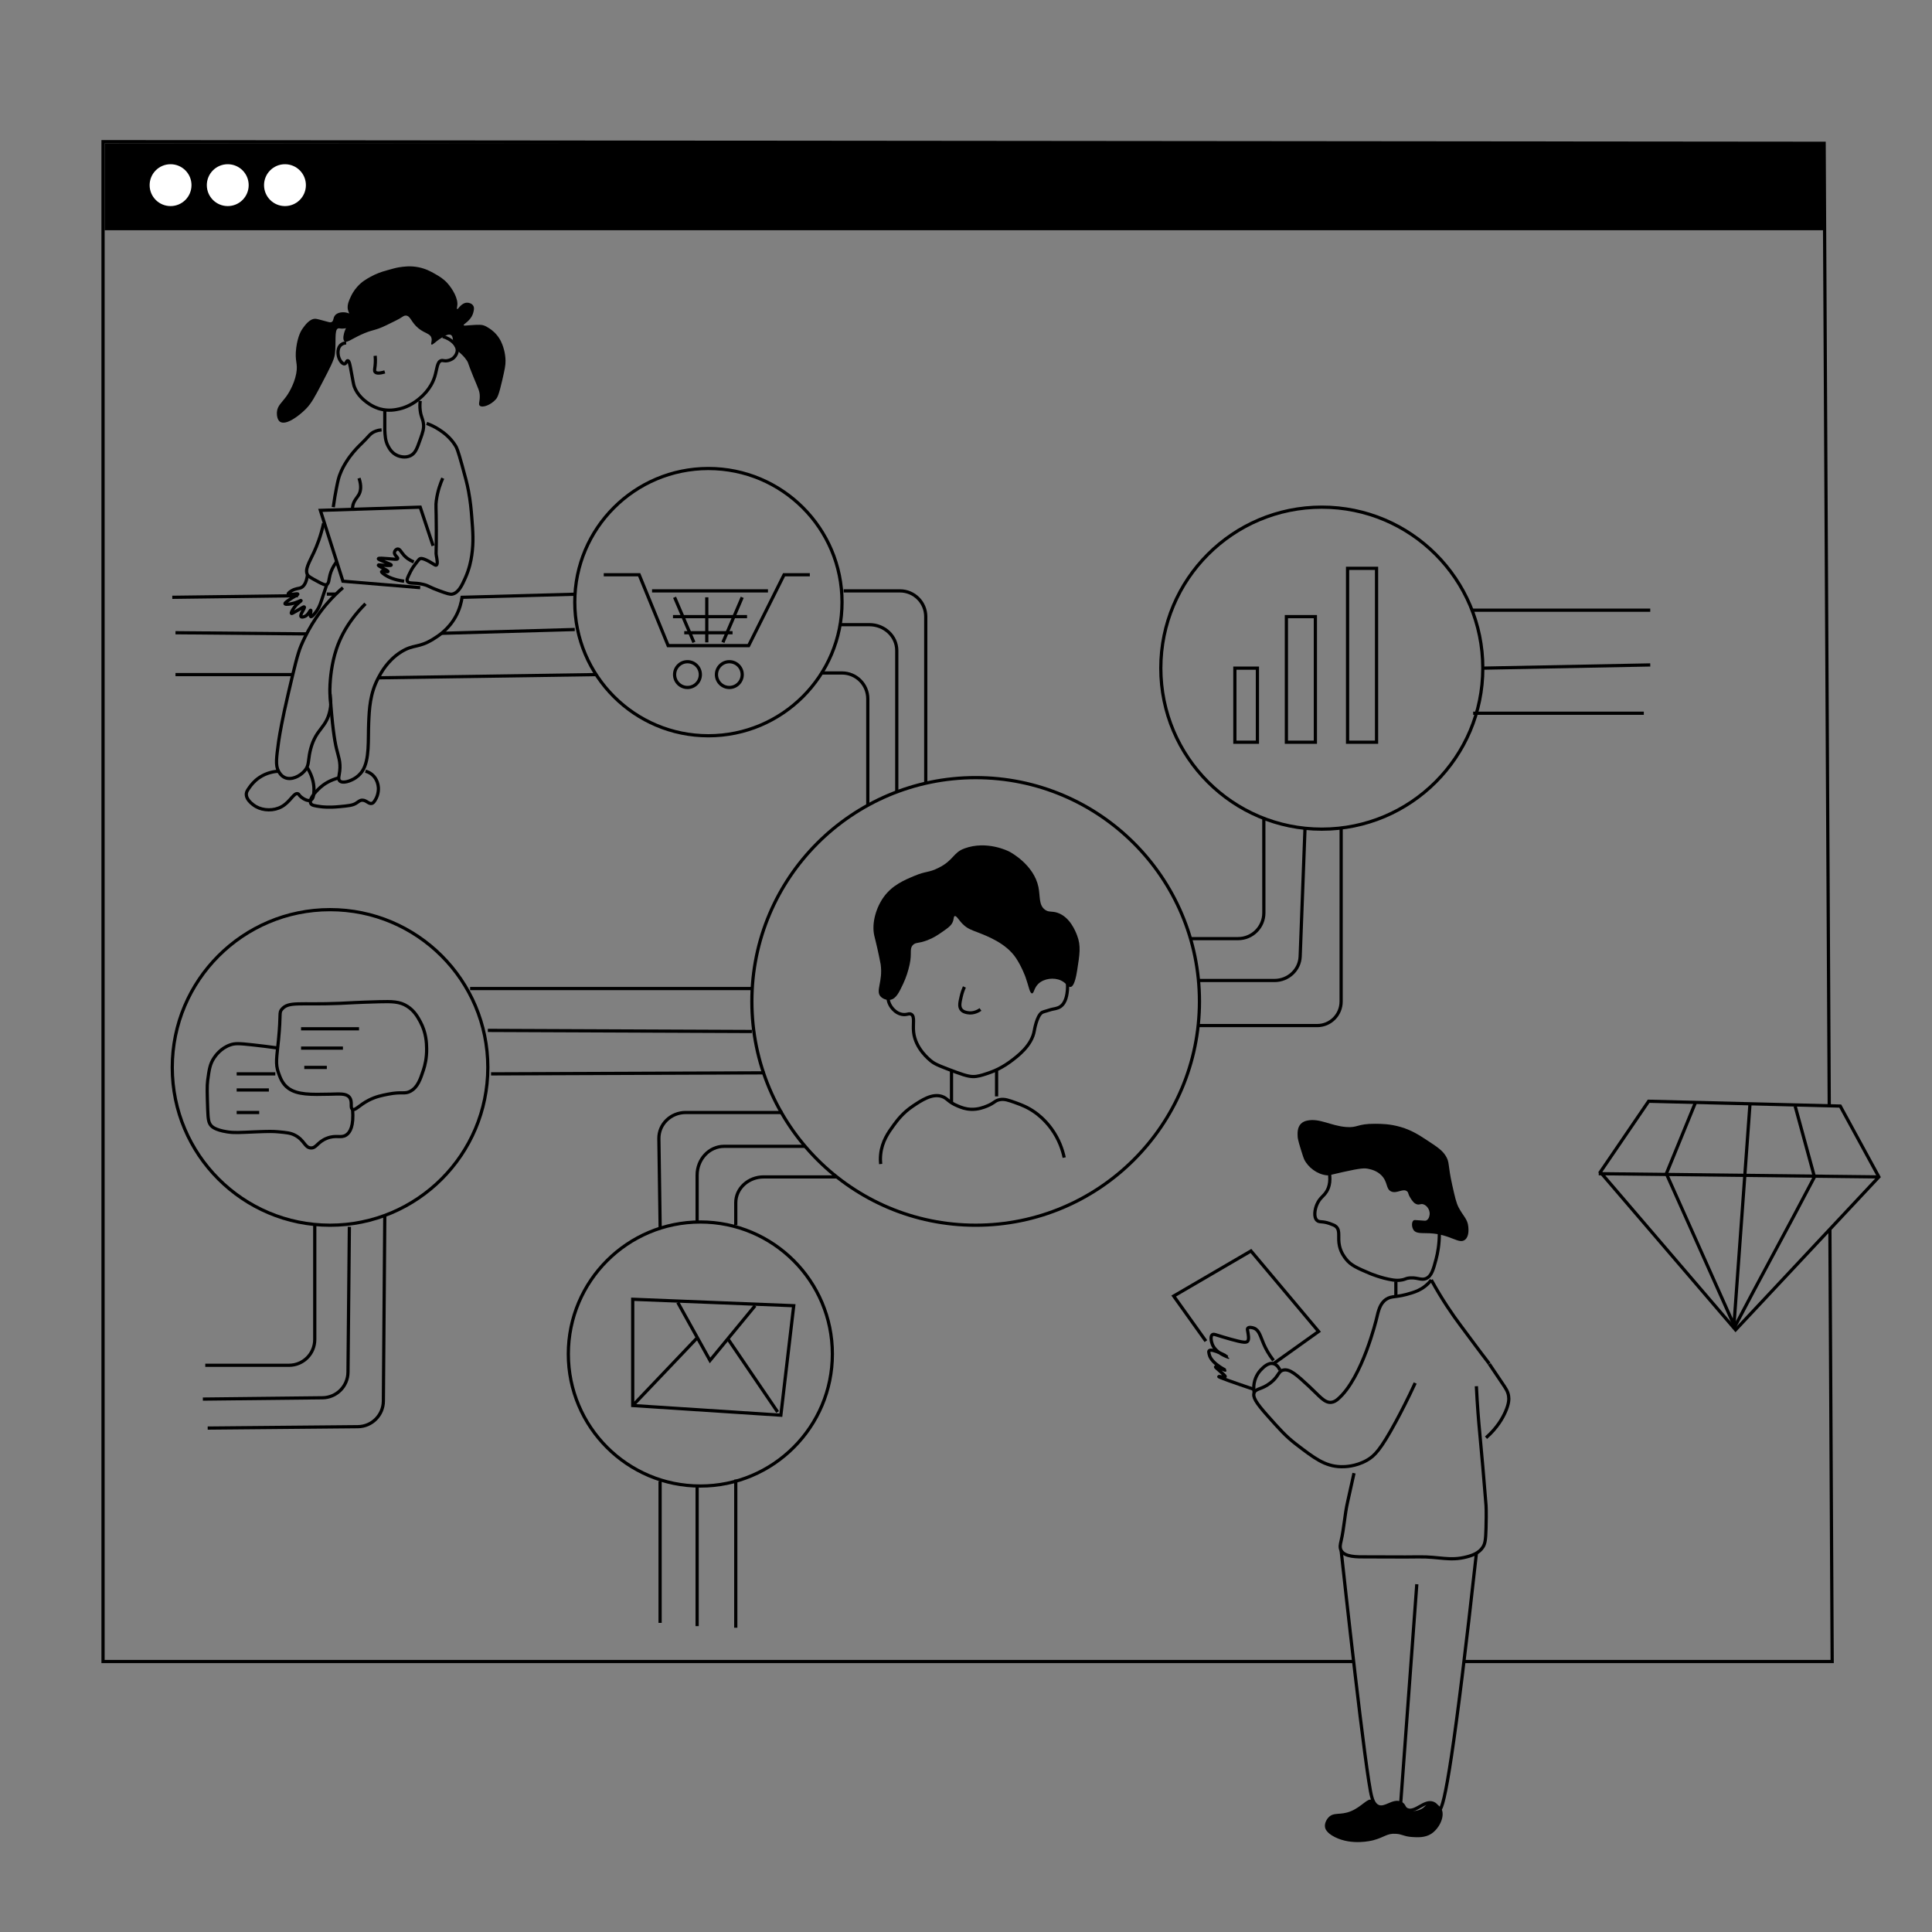 <?xml version="1.0" encoding="utf-8"?>
<!-- Generator: Adobe Illustrator 23.0.1, SVG Export Plug-In . SVG Version: 6.00 Build 0)  -->
<svg version="1.1" id="Layer_1" xmlns="http://www.w3.org/2000/svg" xmlns:xlink="http://www.w3.org/1999/xlink" x="0px" y="0px"
	 viewBox="0 0 600 600" style="enable-background:new 0 0 600 600;" xml:space="preserve">
<rect x="0" y="0" width="600" height="600" fill="#808080" stroke="none"/>
<style type="text/css">
	.st0{fill:none;stroke:#000000;stroke-miterlimit:10;}
	.st1{fill:#FFFFFF;}
</style>
<path class="st0" d="M568.09,343.5"/>
<path class="st0" d="M454.49,516c38.17,0,76.34,0,114.51,0c-0.24-44.75-0.47-89.51-0.71-134.26"/>
<path class="st0" d="M568.09,343.5c-0.53-99.67-1.06-199.33-1.59-299C388.33,44.33,210.17,44.17,32,44v472h388.66"/>
<rect x="32.5" y="44.5" width="534" height="27"/>
<circle class="st1" cx="52.97" cy="57.5" r="6.5"/>
<circle class="st1" cx="70.73" cy="57.5" r="6.5"/>
<circle class="st1" cx="88.5" cy="57.5" r="6.5"/>
<circle class="st0" cx="303" cy="311" r="69.5"/>
<path d="M296.5,284.5c-0.34,0.11-0.27,0.73-0.5,1.5c-0.41,1.34-1.44,2.08-3.5,3.5c-1.23,0.85-2.52,1.74-4.5,2.5
	c-2.88,1.11-3.58,0.54-4.5,1.5c-1.14,1.19-0.23,2.44-1,6c-0.46,2.12-1.11,4.1-2,6c-1.26,2.67-2.21,4.69-4,5
	c-0.99,0.17-2.22-0.19-3-1c-1.68-1.75,0.74-4.61,0-10c-0.04-0.3-0.19-1.04-0.5-2.5c-0.76-3.66-1.32-5.65-1.5-6.5
	c-0.84-3.85,0.58-8.69,3-12c2.65-3.63,6.32-5.17,9.5-6.5c3.74-1.57,4.34-0.91,7.5-2.5c4.68-2.34,4.48-4.71,8-6
	c6.98-2.56,13.6,0.79,14,1c0.52,0.28,7.59,4.11,9,11c0.58,2.86,0.05,5.54,2,7c1.24,0.93,2.15,0.35,4,1c3.82,1.34,5.52,5.75,6,7
	c1.24,3.21,0.82,5.81,0,11c-0.7,4.4-1.55,4.92-2,5c-0.9,0.17-1.24-1.18-3-2c-2.21-1.03-5.3-0.61-7,1c-1.42,1.34-1.36,3.02-2,3
	c-0.73-0.02-1.01-2.24-2-5c0,0-1.16-3.25-3-6c-3.11-4.64-9.02-6.83-12-8c-1.52-0.59-3.03-1.03-4.5-2.5
	C297.77,285.78,297.05,284.32,296.5,284.5z"/>
<path class="st0" d="M275.73,309.5c0.01,0.51,0.12,2.06,1.27,3.5c0.27,0.34,1.29,1.64,3,2c1.63,0.34,2.23-0.44,3,0
	c1.18,0.68,0.45,2.97,0.73,5.54c0.56,5.11,4.83,8.5,5.62,9.12c1.21,0.96,3.36,1.75,7.66,3.35c3.3,1.22,4.69,1.48,6.24,1.26
	c1.28-0.18,2.74-0.68,3.69-1.01c0.63-0.22,1.72-0.6,3.06-1.26c0,0,1.93-0.95,3.63-2.21c2.3-1.7,6.83-5.04,7.59-9.75
	c0,0,0.71-4.38,2.28-5.54c0.03-0.03,0.07-0.05,0.07-0.05c0.19-0.12,0.59-0.27,2.93-0.95c0.67-0.19,1.87-0.25,2.78-0.87
	c1.84-1.23,2.1-3.98,2.22-5.13c0.08-0.83,0.05-1.53,0-2"/>
<path class="st0" d="M299.5,306.5c-0.3,0.66-0.7,1.69-1,3c-0.41,1.82-0.7,3.08,0,4c0.55,0.73,1.45,0.9,2,1c1.94,0.36,3.53-0.67,4-1"
	/>
<path class="st0" d="M295.5,332.5c0,3.33,0,6.67,0,10"/>
<path class="st0" d="M309.5,332.5c0,2.67,0,5.33,0,8"/>
<path class="st0" d="M330.5,359.5c-0.48-2.24-1.53-5.62-4-9c-2.08-2.85-4.3-4.5-5-5c-2.3-1.64-4.31-2.39-6-3
	c-2.35-0.85-3.56-1.27-5-1c-1.61,0.3-1.59,1.03-4,2c-1.04,0.42-2.78,1.1-5,1c-1.7-0.07-2.96-0.57-4-1c-3.12-1.27-3.21-2.42-5-3
	c-3.05-0.99-6.32,1.2-9,3c-3.11,2.08-4.85,4.43-6,6c-1.59,2.18-3.59,4.98-4,9c-0.13,1.25-0.07,2.3,0,3"/>
<circle class="st0" cx="102.5" cy="331.5" r="49"/>
<path class="st0" d="M87.5,313.47c-0.9,1.09-0.2,1.21-1,9.41c-0.54,5.55-1.05,7.44,0,10.35c0.57,1.58,1.22,3.37,3,4.7
	c2.82,2.11,7.08,2.01,13,1.88c2.93-0.06,4.97-0.31,6,0.94c1.12,1.35,0.11,3.32,1,3.76c0.87,0.43,2.07-1.31,5-2.82
	c2.18-1.12,4.11-1.51,6-1.88c4.5-0.89,5.15,0.09,7-0.94c2.24-1.25,3.03-3.65,4-6.58c0.46-1.38,1.04-3.68,1-6.58
	c-0.03-1.74-0.11-4.99-2-8.46c-0.73-1.34-1.81-3.33-4-4.73c-2.39-1.53-4.79-1.52-8.79-1.42c-7.31,0.2-8.93,0.36-12.21,0.5
	C92.99,312.11,89.61,310.91,87.5,313.47z"/>
<line class="st0" x1="93.5" y1="319.5" x2="111.5" y2="319.5"/>
<line class="st0" x1="93.5" y1="325.5" x2="106.5" y2="325.5"/>
<line class="st0" x1="94.5" y1="331.5" x2="101.5" y2="331.5"/>
<path class="st0" d="M86.5,325.5c-3.11-0.44-5.82-0.76-8-1c-4.41-0.49-5.56-0.5-7,0c-2.94,1.03-4.55,3.33-5,4
	c-1.31,1.94-1.55,3.66-2,7c-0.24,1.76-0.16,4.17,0,9c0.11,3.28,0.32,4.16,1,5c0.3,0.36,1.25,1.41,5,2c2.31,0.36,3.51,0.22,9,0
	c4-0.16,5.3-0.16,7,0c2.45,0.23,3.68,0.34,5,1c3.05,1.52,3.08,3.87,5,4c1.76,0.12,2.02-1.82,5-3c2.93-1.15,4.36,0.06,6-1
	c1.22-0.79,2.41-2.74,2-8"/>
<line class="st0" x1="73.5" y1="333.5" x2="85.5" y2="333.5"/>
<line class="st0" x1="73.5" y1="338.5" x2="83.5" y2="338.5"/>
<line class="st0" x1="73.5" y1="345.5" x2="80.5" y2="345.5"/>
<path class="st0" d="M63.75,424h26c4.42,0,8-3.58,8-8v-35.5"/>
<path class="st0" d="M63,434.5l37.16-0.41c4.35-0.05,7.87-3.57,7.91-7.92L108.5,381"/>
<path class="st0" d="M64.5,443.5c15.54-0.14,31.09-0.29,46.63-0.43c4.37-0.04,7.89-3.57,7.93-7.94c0.15-19.21,0.29-38.42,0.44-57.63
	"/>
<line class="st0" x1="146" y1="307" x2="233.5" y2="307"/>
<line class="st0" x1="151.5" y1="320" x2="233.5" y2="320.34"/>
<line class="st0" x1="152.5" y1="333.5" x2="237.46" y2="333.18"/>
<circle class="st0" cx="217.5" cy="420.5" r="41"/>
<polygon class="st0" points="196.5,403.5 196.5,436.5 242.5,439.5 246.5,405.5 "/>
<polyline class="st0" points="210.5,404.5 220.5,422.5 234.5,405.5 "/>
<line class="st0" x1="216.5" y1="415.5" x2="196.5" y2="436.5"/>
<line class="st0" x1="241.5" y1="438.5" x2="226.04" y2="415.77"/>
<line class="st0" x1="205" y1="504" x2="205" y2="460"/>
<path class="st0" d="M216.5,505c0-14.5,0-29,0-43.5"/>
<path class="st0" d="M228.5,505.5c0-15.33,0-30.67,0-46"/>
<path class="st0" d="M216.5,379.5v-14.55c0-4.94,3.75-8.95,8.38-8.95H250"/>
<path class="st0" d="M205.02,381.45l-0.4-27.84c-0.06-4.46,3.68-8.11,8.32-8.11H243"/>
<path class="st0" d="M228.5,380.5v-7c0-4.42,3.89-8,8.68-8H260"/>
<circle class="st0" cx="220" cy="187" r="41.5"/>
<polyline class="st0" points="187.5,178.5 198.5,178.5 207.5,200.5 232.5,200.5 243.5,178.5 251.5,178.5 "/>
<line class="st0" x1="202.5" y1="183.5" x2="238.5" y2="183.5"/>
<line class="st0" x1="209" y1="191.5" x2="232" y2="191.5"/>
<line class="st0" x1="212.5" y1="196.5" x2="227.5" y2="196.5"/>
<line class="st0" x1="215.5" y1="199.5" x2="209.5" y2="185.5"/>
<path class="st0" d="M221.5,199.5"/>
<line class="st0" x1="219.5" y1="185.5" x2="219.5" y2="199.5"/>
<line class="st0" x1="230.5" y1="185.5" x2="224.5" y2="199.5"/>
<circle class="st0" cx="226.5" cy="209.5" r="4"/>
<circle class="st0" cx="213.5" cy="209.5" r="4"/>
<path d="M102,100c-2.4-0.66-3.61-0.98-4-1c-1.79-0.08-3.24,1.95-4,3c-0.37,0.52-1.51,2.22-2,6c-0.56,4.34,0.61,4.69,0,8
	c-0.69,3.72-2.82,6.75-3,7c-1.5,2.09-2.88,3-3,5c-0.02,0.34-0.1,2.29,1,3c1.84,1.18,5.84-1.82,8-4c1.71-1.72,2.83-3.84,5-8
	c2.51-4.81,3.77-7.22,4-9c0.47-3.64-0.25-7.6,1-8c0.47-0.15,0.77,0.19,2,0c0.58-0.09,1.64-0.25,2-1c0.18-0.39,0.18-0.92,0-1
	c-0.35-0.15-1.45,1.37-2,3c-0.08,0.23-0.79,2.38,0,3c0.71,0.56,2.01-0.6,5-2c3.7-1.74,4.25-1.16,8-3c2.42-1.18,3.63-1.77,4-2
	c1.23-0.74,1.45-1.01,2-1c1.51,0.02,1.6,2.07,4,4c1.99,1.6,3.65,1.55,4,3c0.24,0.98-0.32,1.81,0,2c0.38,0.23,1.19-0.89,3-2
	c1.16-0.71,2.24-1.37,3-1s0.48,1.45,1,3c0.79,2.37,2.28,2.39,4,5c0.52,0.79,0.1,0.35,2,5c1.54,3.76,1.98,4.44,2,6
	c0.03,1.76-0.51,2.54,0,3c0.83,0.75,3.45-0.23,5-2c0.42-0.48,0.9-1.18,2-6c0.69-3.03,1.04-4.58,1-6c-0.06-2.44-0.7-4.24-1-5
	c-0.2-0.51-0.47-1.19-1-2c-1.02-1.57-2.25-2.51-3-3c-0.73-0.47-1.22-0.79-2-1c-0.36-0.1-1.07-0.24-4,0c-1.35,0.11-1.92,0.2-2,0
	c-0.11-0.28,0.94-0.69,2-2c0.71-0.87,0.92-1.67,1-2c0.18-0.71,0.35-1.38,0-2c-0.41-0.74-1.33-1.02-2-1c-0.94,0.03-1.65,0.67-2,1
	c-0.59,0.56-0.84,1.06-1,1c-0.18-0.07-0.03-0.81,0-1c0.39-2.19-1.47-5.28-3-7c-1.3-1.46-2.6-2.2-4-3c-1.16-0.66-2.74-1.54-5-2
	c-2.51-0.51-4.53-0.22-6,0c-1.01,0.15-2.01,0.44-4,1c-1.71,0.48-3.19,1-5,2c-1.24,0.69-2.63,1.47-4,3c-1.13,1.25-1.73,2.43-2,3
	c-0.63,1.35-1.19,2.53-1,4c0,0,0.05,0.37,1,3l0,0c0.07-0.23,0.16-0.62,0-1c-0.34-0.83-1.55-0.96-2-1c-0.19-0.02-2.11-0.19-3,1
	c-0.6,0.8-0.35,1.66-1,2C102.65,100.18,102.28,100.08,102,100z"/>
<path class="st0" d="M107.5,106.5c-0.34,0.01-0.95,0.09-1.5,0.5c-1.22,0.91-1.03,2.66-1,3c0.13,1.56,1.26,3.12,2,3
	c0.54-0.08,0.63-1.02,1-1c0.48,0.03,0.75,1.61,1,3c0.54,2.99,0.82,4.49,1,5c0.99,2.75,3.14,4.36,4,5c1.88,1.41,3.64,1.9,4,2
	c2.68,0.73,4.88,0.25,6,0c0.64-0.14,3.32-0.8,6-3c0.92-0.76,3.78-3.1,5-7c0.72-2.29,0.72-4.63,2-5c0.58-0.17,0.91,0.21,2,0
	c0.39-0.08,1.26-0.26,2-1c0.65-0.65,0.94-1.46,1-2c0.17-1.64-1.6-3.65-4.5-4.5"/>
<path class="st0" d="M116.5,110.5c0.08,0.72,0.13,1.76,0,3c-0.12,1.09-0.3,1.62,0,2c0.29,0.36,1.02,0.59,3,0"/>
<path class="st0" d="M119.5,127.5c0,0.91,0.01,2.29,0,4c-0.01,1.59-0.02,1.64,0,2c0.08,1.75,0.15,3.38,1,5c0.39,0.73,1.19,2.26,3,3
	c0.37,0.15,2.25,0.87,4,0c1.49-0.74,2.01-2.19,3-5c0.8-2.25,1.21-3.41,1-5c-0.19-1.48-0.76-2.03-1-4c-0.16-1.26-0.08-2.31,0-3"/>
<path class="st0" d="M118.5,133.5c-1.47,0.12-2.41,0.59-3,1c-0.61,0.42-0.83,0.77-2,2c-1,1.06-1.26,1.24-2,2
	c-0.88,0.9-2.49,2.57-4,5c-0.54,0.87-1.33,2.16-2,4c-0.27,0.74-0.53,1.59-1,4c-0.3,1.52-0.66,3.56-1,6"/>
<path class="st0" d="M132.5,131.5c1.02,0.36,2.45,0.97,4,2c1.04,0.69,3.34,2.25,5,5c0.3,0.49,0.68,1.2,2,6c1.05,3.8,1.57,5.7,2,8
	c0.62,3.31,0.83,5.82,1,8c0.37,4.61,0.62,7.8,0,12c-0.24,1.62-0.72,4.14-2,7c-1.06,2.36-2.08,4.56-4,5c-0.74,0.17-1.83-0.22-4-1
	c-3.32-1.2-3.23-1.56-5-2c-2.92-0.72-4.53-0.07-5-1c-0.25-0.5,0.17-1.33,1-3c0.56-1.13,1.05-1.76,2-3c0.61-0.8,0.78-0.92,1-1
	c0.21-0.07,0.82-0.23,3,1c1.35,0.76,1.7,1.15,2,1c0.55-0.28,0.18-1.96,0-3c-0.17-1,0.03-0.24,0-8c-0.03-7.51-0.22-7.36,0-9
	c0.41-3.11,1.34-5.53,2-7"/>
<path class="st0" d="M111.5,148.5c0.84,2.54,0.49,4.07,0,5c-0.6,1.14-1.81,2.11-2,4c-0.04,0.42-0.02,0.78,0,1"/>
<path class="st0" d="M100.5,162.5c-0.88,3.99-2.07,6.99-3,9c-1.46,3.17-2.91,5.35-2,7c0.29,0.53,1.19,1.02,3,2
	c1.63,0.88,2.45,1.32,3,1c0.69-0.4,0.58-1.4,1-3c0.3-1.12,0.86-2.5,2-4"/>
<path class="st0" d="M95.5,178.5c-0.37,2.7-1.24,3.65-2,4c-0.76,0.34-1.64,0.2-3,1c-0.12,0.07-1.11,0.7-1,1c0.18,0.46,2.89-0.33,3,0
	c0.07,0.2-1.21,0.7-3,2c-0.87,0.63-1.05,0.86-1,1c0.13,0.36,1.82,0.04,2,0c1.79-0.35,2.94-1.13,3-1c0.08,0.17-0.95,0.67-2,2
	c-0.59,0.75-1.21,1.8-1,2c0.11,0.1,0.39-0.05,2-1c1.47-0.87,1.87-1.12,2-1c0.33,0.3-1.51,2.45-1,3c0.24,0.26,0.86,0.05,1,0
	c1.31-0.45,1.77-2.08,2-2c0.24,0.09-0.36,1.81,0,2c0.31,0.17,1.28-0.9,2-2c0.81-1.24,1.09-2.23,2-5c0.24-0.72,0.58-1.75,1-3"/>
<polyline class="st0" points="134.5,169.5 130.5,157.5 99.5,158.5 106.5,180.5 130.5,182.5 "/>
<path class="st0" d="M128.5,174.5c-1.54-0.61-2.45-1.4-3-2c-0.94-1.03-1.31-2.04-2-2c-0.46,0.03-0.92,0.51-1,1
	c-0.16,0.93,1.19,1.58,1,2c-0.15,0.34-1.11,0.15-3,0c-1.47-0.12-2.94-0.23-3,0c-0.1,0.4,4.1,1.65,4,2c-0.07,0.26-2.4,0.05-3,0
	s-0.96-0.11-1,0c-0.12,0.33,3.12,1.68,3,2c-0.09,0.23-1.86-0.33-2,0c-0.11,0.25,0.76,0.84,1,1c1,0.67,2.81,1.58,6,2"/>
<path class="st0" d="M106.5,182.5c-1.33,1.15-3.11,2.81-5,5c-1.47,1.71-5.1,6.17-8,13c-1.09,2.58-2.06,6.72-4,15
	c-1.85,7.92-2.59,12.27-2.9,14.31c-0.06,0.37-0.08,0.53-0.1,0.69c-0.64,4.77-1,7.19,0,9c0.25,0.46,0.83,1.5,2,2
	c2.02,0.86,4.61-0.44,6-2c0.38-0.43,0.62-0.79,0.78-1.11c0.71-1.43,0.43-2.95,1.22-5.89c1.7-6.29,4.87-6.34,6-12
	c0.6-2.97-0.28-2.94,0-8c0.08-1.41,0.37-6.14,2-11c2.32-6.91,6.72-11.74,9-14"/>
<path class="st0" d="M102.5,215.5c0.65,9.71,1.39,14.47,2,17c0.57,2.37,1.35,4.17,1,7c-0.18,1.46-0.57,2.42,0,3
	c0.9,0.91,3.41,0.09,5-1c1.18-0.81,1.83-1.75,2-2c2.34-3.51,1.77-9.76,2-15c0.19-4.4,0.39-9.1,3-14c0.85-1.6,2.85-5.37,7-8
	c3.96-2.52,5.36-1.14,10-4c1.59-0.98,4.8-3.02,7-7c1.29-2.34,1.79-4.53,2-6l35.07-0.96"/>
<path class="st0" d="M86.5,239.5c-1.23,0.08-3.65,0.4-6,2c-1.66,1.13-2.59,2.42-3,3c-0.63,0.9-0.95,1.35-1,2
	c-0.17,2.17,2.82,3.9,3,4c2.26,1.27,5.52,1.4,8,0c2.68-1.51,3.78-4.41,5-4c0.38,0.13,0.31,0.42,1,1c0.71,0.6,2.11,1.42,3,1
	c0.92-0.43,0.97-2.03,1-3c0.04-1.37-0.14-3.91-2-7"/>
<path class="st0" d="M113.5,239.5c0.48,0.13,1.25,0.39,2,1c1.75,1.42,1.95,3.51,2,4c0.02,0.17,0.18,2.17-1,4
	c-0.35,0.54-0.57,0.88-1,1c-0.99,0.28-1.68-1.01-3-1c-0.8,0.01-1.13,0.48-2,1c-1.04,0.62-2.36,0.75-5,1c-3.41,0.33-5.34,0.09-6,0
	c-1.79-0.25-2.69-0.38-3-1c-0.81-1.61,2.73-4.76,3-5c1.01-0.88,2.92-2.28,6-3"/>
<line class="st0" x1="53.5" y1="185.5" x2="92.53" y2="185"/>
<line class="st0" x1="101.5" y1="184.5" x2="104.32" y2="184.5"/>
<line class="st0" x1="54.5" y1="196.5" x2="95.22" y2="196.86"/>
<line class="st0" x1="54.5" y1="209.5" x2="90.91" y2="209.5"/>
<line class="st0" x1="117.5" y1="210.5" x2="185.14" y2="209.5"/>
<line class="st0" x1="137.11" y1="196.68" x2="178.5" y2="195.5"/>
<circle class="st0" cx="410.5" cy="207.5" r="50"/>
<rect x="383.5" y="207.5" class="st0" width="7" height="23"/>
<rect x="399.5" y="191.5" class="st0" width="9" height="39"/>
<rect x="418.5" y="176.5" class="st0" width="9" height="54"/>
<line class="st0" x1="512.5" y1="189.5" x2="457.16" y2="189.5"/>
<line class="st0" x1="512.5" y1="206.5" x2="460.5" y2="207.5"/>
<line class="st0" x1="510.5" y1="221.5" x2="457.5" y2="221.5"/>
<path class="st0" d="M416.51,257l-0.01,54.03c0,4.13-3.32,7.47-7.42,7.47H372"/>
<path class="st0" d="M405.29,257l-1.51,40.03c-0.16,4.17-3.69,7.47-7.99,7.47h-23.43"/>
<path class="st0" d="M392.49,254.15l0.01,29.35c0,4.42-3.58,8-8,8h-14.78"/>
<path class="st0" d="M262,183.5h17.49c4.42,0,8.01,3.59,8.01,8.01V243"/>
<path class="st0" d="M261,194h8.99c4.7,0,8.51,3.59,8.51,8.02V246"/>
<path class="st0" d="M255,209h6.49c4.42,0,8.01,3.58,8.01,8.01V250"/>
<path d="M406,348c3.81-0.79,7.25,1.61,12,2c3.72,0.31,3.36-1.02,9-1c2.04,0.01,4.72,0.04,8,1c3.41,1,5.69,2.49,8,4
	c3.27,2.14,4.91,3.21,6,5c1.26,2.07,0.58,2.66,2,9c0.83,3.7,1.24,5.55,2,7c1.4,2.68,2.8,3.59,3,6c0.07,0.8,0.25,2.97-1,4
	c-1.9,1.57-4.46-1.69-11-2c-2.3-0.11-4.19,0.19-5-1c-0.65-0.96-0.65-2.53,0-3c0.2-0.14,0.38-0.13,2,0c1.51,0.12,1.72,0.15,2,0
	c0.92-0.47,1-1.91,1-2c0.05-1.34-0.88-2.67-2-3c-0.85-0.25-1.12,0.28-2,0c-0.93-0.3-1.47-1.15-2-2c-0.81-1.29-0.52-1.58-1-2
	c-1.25-1.1-3.22,0.84-5,0c-1.66-0.79-0.95-2.94-3-5c-1.42-1.43-3.17-1.82-4-2c-1.22-0.27-2.36-0.26-8,1c-4.26,0.95-4.23,1.08-5,1
	c-2.95-0.32-5.78-2.46-7-5c-0.17-0.35-0.44-1.23-1-3c-0.92-2.94-0.98-3.65-1-4c-0.05-1.01-0.15-2.82,1-4
	C404.62,348.37,405.39,348.13,406,348z"/>
<path class="st0" d="M412.5,362.5c1,3.85,0.34,6.12-0.5,7.5c-0.98,1.6-2.08,1.93-3,4c-0.66,1.49-1.11,3.96,0,5
	c0.77,0.72,1.62,0.13,4,1c1.06,0.39,1.59,0.58,2,1c1.32,1.35,0.37,3.25,1,6c0.46,2.03,1.53,3.39,2,4c1.52,1.96,3.51,2.81,7.5,4.5
	c0,0,3.4,1.44,7,2c0.81,0.12,1.88,0.23,3.15-0.06c0.65-0.15,1.01-0.37,1.35-0.44c2.97-0.61,4.21,0.84,6,0c1.52-0.72,2.12-2.62,3-6
	c0.48-1.82,1.01-4.56,1-8"/>
<line class="st0" x1="433.5" y1="398" x2="433.5" y2="402.5"/>
<path class="st0" d="M444.5,397.5c-0.42,0.54-1.07,1.28-2,2c-1.42,1.1-2.78,1.61-4,2c-5,1.61-6.22,0.8-8,2c-1.97,1.32-2.43,3.62-3,6
	c0,0-4.37,18.43-12,25c-0.5,0.43-1.14,0.89-2,1c-2.16,0.27-3.66-1.91-7-5c-3.73-3.45-5.96-5.51-8-5c-1.6,0.4-1.33,1.94-4,4
	c-2.71,2.09-4.44,1.63-5,3c-0.53,1.3,0.48,3.04,4,7c3.88,4.37,5.82,6.56,9,9c5.63,4.32,8.98,6.9,14,7c1.09,0.02,4.49-0.02,8-2
	c2.39-1.35,4.27-3.28,9-12c1.61-2.98,3.72-7.04,6-12"/>
<path class="st0" d="M420.5,457.5c-0.86,3.96-1.56,7.06-2,9c-0.9,3.95-1.08,8.05-2,12c-0.25,1.07-0.5,2.06,0,3
	c1.1,2.06,4.8,2.02,8,2c5.33-0.03,10.67,0.09,16,0c6.6-0.11,9.67,1.39,15,0c1.97-0.51,3.87-1.27,5-3c0.72-1.1,0.9-2.25,1-6
	c0.14-5.33,0-7,0-7c-0.81-9.81-1.21-14.72-2-23c-0.31-3.23-0.71-8.05-1-14"/>
<path class="st0" d="M461.5,446.5c3.51-3.09,5.19-6.18,6-8c1.17-2.64,1.15-4.07,1-5c-0.23-1.4-0.84-2.29-2-4
	c-2.96-4.38-4.43-6.55-4-6c-3.06-3.95-6-8-9-12c-2.37-3.16-5.6-7.81-9-14"/>
<path class="st0" d="M397.5,425.5c-0.17-0.4-0.78-1.67-2-2c-1.66-0.45-3.22,1.18-4,2c-0.27,0.29-1.57,1.7-2,4
	c-0.24,1.27-0.12,2.34,0,3"/>
<path class="st0" d="M395.5,422.5c-1.55-2-2.46-3.77-3-5c-1.08-2.44-1.39-4.33-3-5c-0.61-0.25-1.66-0.44-2,0
	c-0.18,0.23-0.09,0.52,0,1c0.16,0.89,0.45,2.42,0,3c-0.44,0.57-1.64,0.31-3,0c-2.53-0.58-7-2-7-2c-0.25-0.08-0.69-0.21-1,0
	c-0.63,0.43-0.39,2.02,0,3c1.15,2.87,5.01,3.98,5,4s-5.16-2.97-6-2c-0.17,0.2-0.11,0.5,0,1c0.17,0.8,0.64,1.86,2.27,3.19
	c1.45,1.19,2.77,1.73,2.73,1.81c-0.05,0.11-2.85-1.26-3-1c-0.05,0.08,0.19,0.29,1,1c1.38,1.21,2.07,1.82,2,2
	c-0.15,0.37-1.96-0.13-2,0c-0.07,0.21,4.88,1.94,11,4"/>
<polyline class="st0" points="374.5,416.5 364.5,402.5 388.5,388.5 409.5,413.5 395.5,423.5 "/>
<path class="st0" d="M416.5,481.5c0.79,7.24,7.65,70.06,9.5,76.5c0.24,0.84,0.7,2.45,2,3c2.21,0.94,4.63-2.09,7-1
	c1.23,0.56,0.85,1.5,2,2c2.52,1.09,5.31-2.99,8-2c1.4,0.52,1.58,1.97,2,2c1.51,0.11,4.74-18.21,11.5-79.5"/>
<line class="st0" x1="440" y1="492" x2="435" y2="560"/>
<path d="M426,559c-1.24-0.74-3.08,2.11-6.5,3.5c-3.38,1.37-5.33,0.12-7,2c-0.13,0.14-1.28,1.47-1,3c0.07,0.37,0.38,1.67,3,3
	c5.3,2.7,11.43,1.15,12,1c3.53-0.94,4.19-2.18,7-2c2.03,0.13,2.48,0.83,5,1c1.6,0.11,4.07,0.27,6-1c2.68-1.77,4.47-5.83,3-8
	c-0.71-1.04-2.23-1.74-3.5-1.5c-1.31,0.25-1.32,1.31-3,2c-0.24,0.1-2.38,0.95-4,0c-1.1-0.64-0.88-1.48-2-2c-1.04-0.48-2.19-0.2-3,0
	c-1.72,0.42-1.92,1.15-3,1c-0.89-0.12-1.66-0.73-2-1C426.31,559.45,426.32,559.19,426,559z"/>
<polygon class="st0" points="512,342 497,364 539,413 583.5,365.5 571.5,343.5 "/>
<path class="st0" d="M526.5,342.5c-3,7.33-6,14.67-9,22c7,15.67,14,31.33,21,47c1.67-23,3.33-46,5-69"/>
<path class="st0" d="M557.5,343.5c2,7.33,4,14.67,6,22c-8,15.33-17,31.67-25,47"/>
<line class="st0" x1="496.5" y1="364.5" x2="583.5" y2="365.5"/>
</svg>
